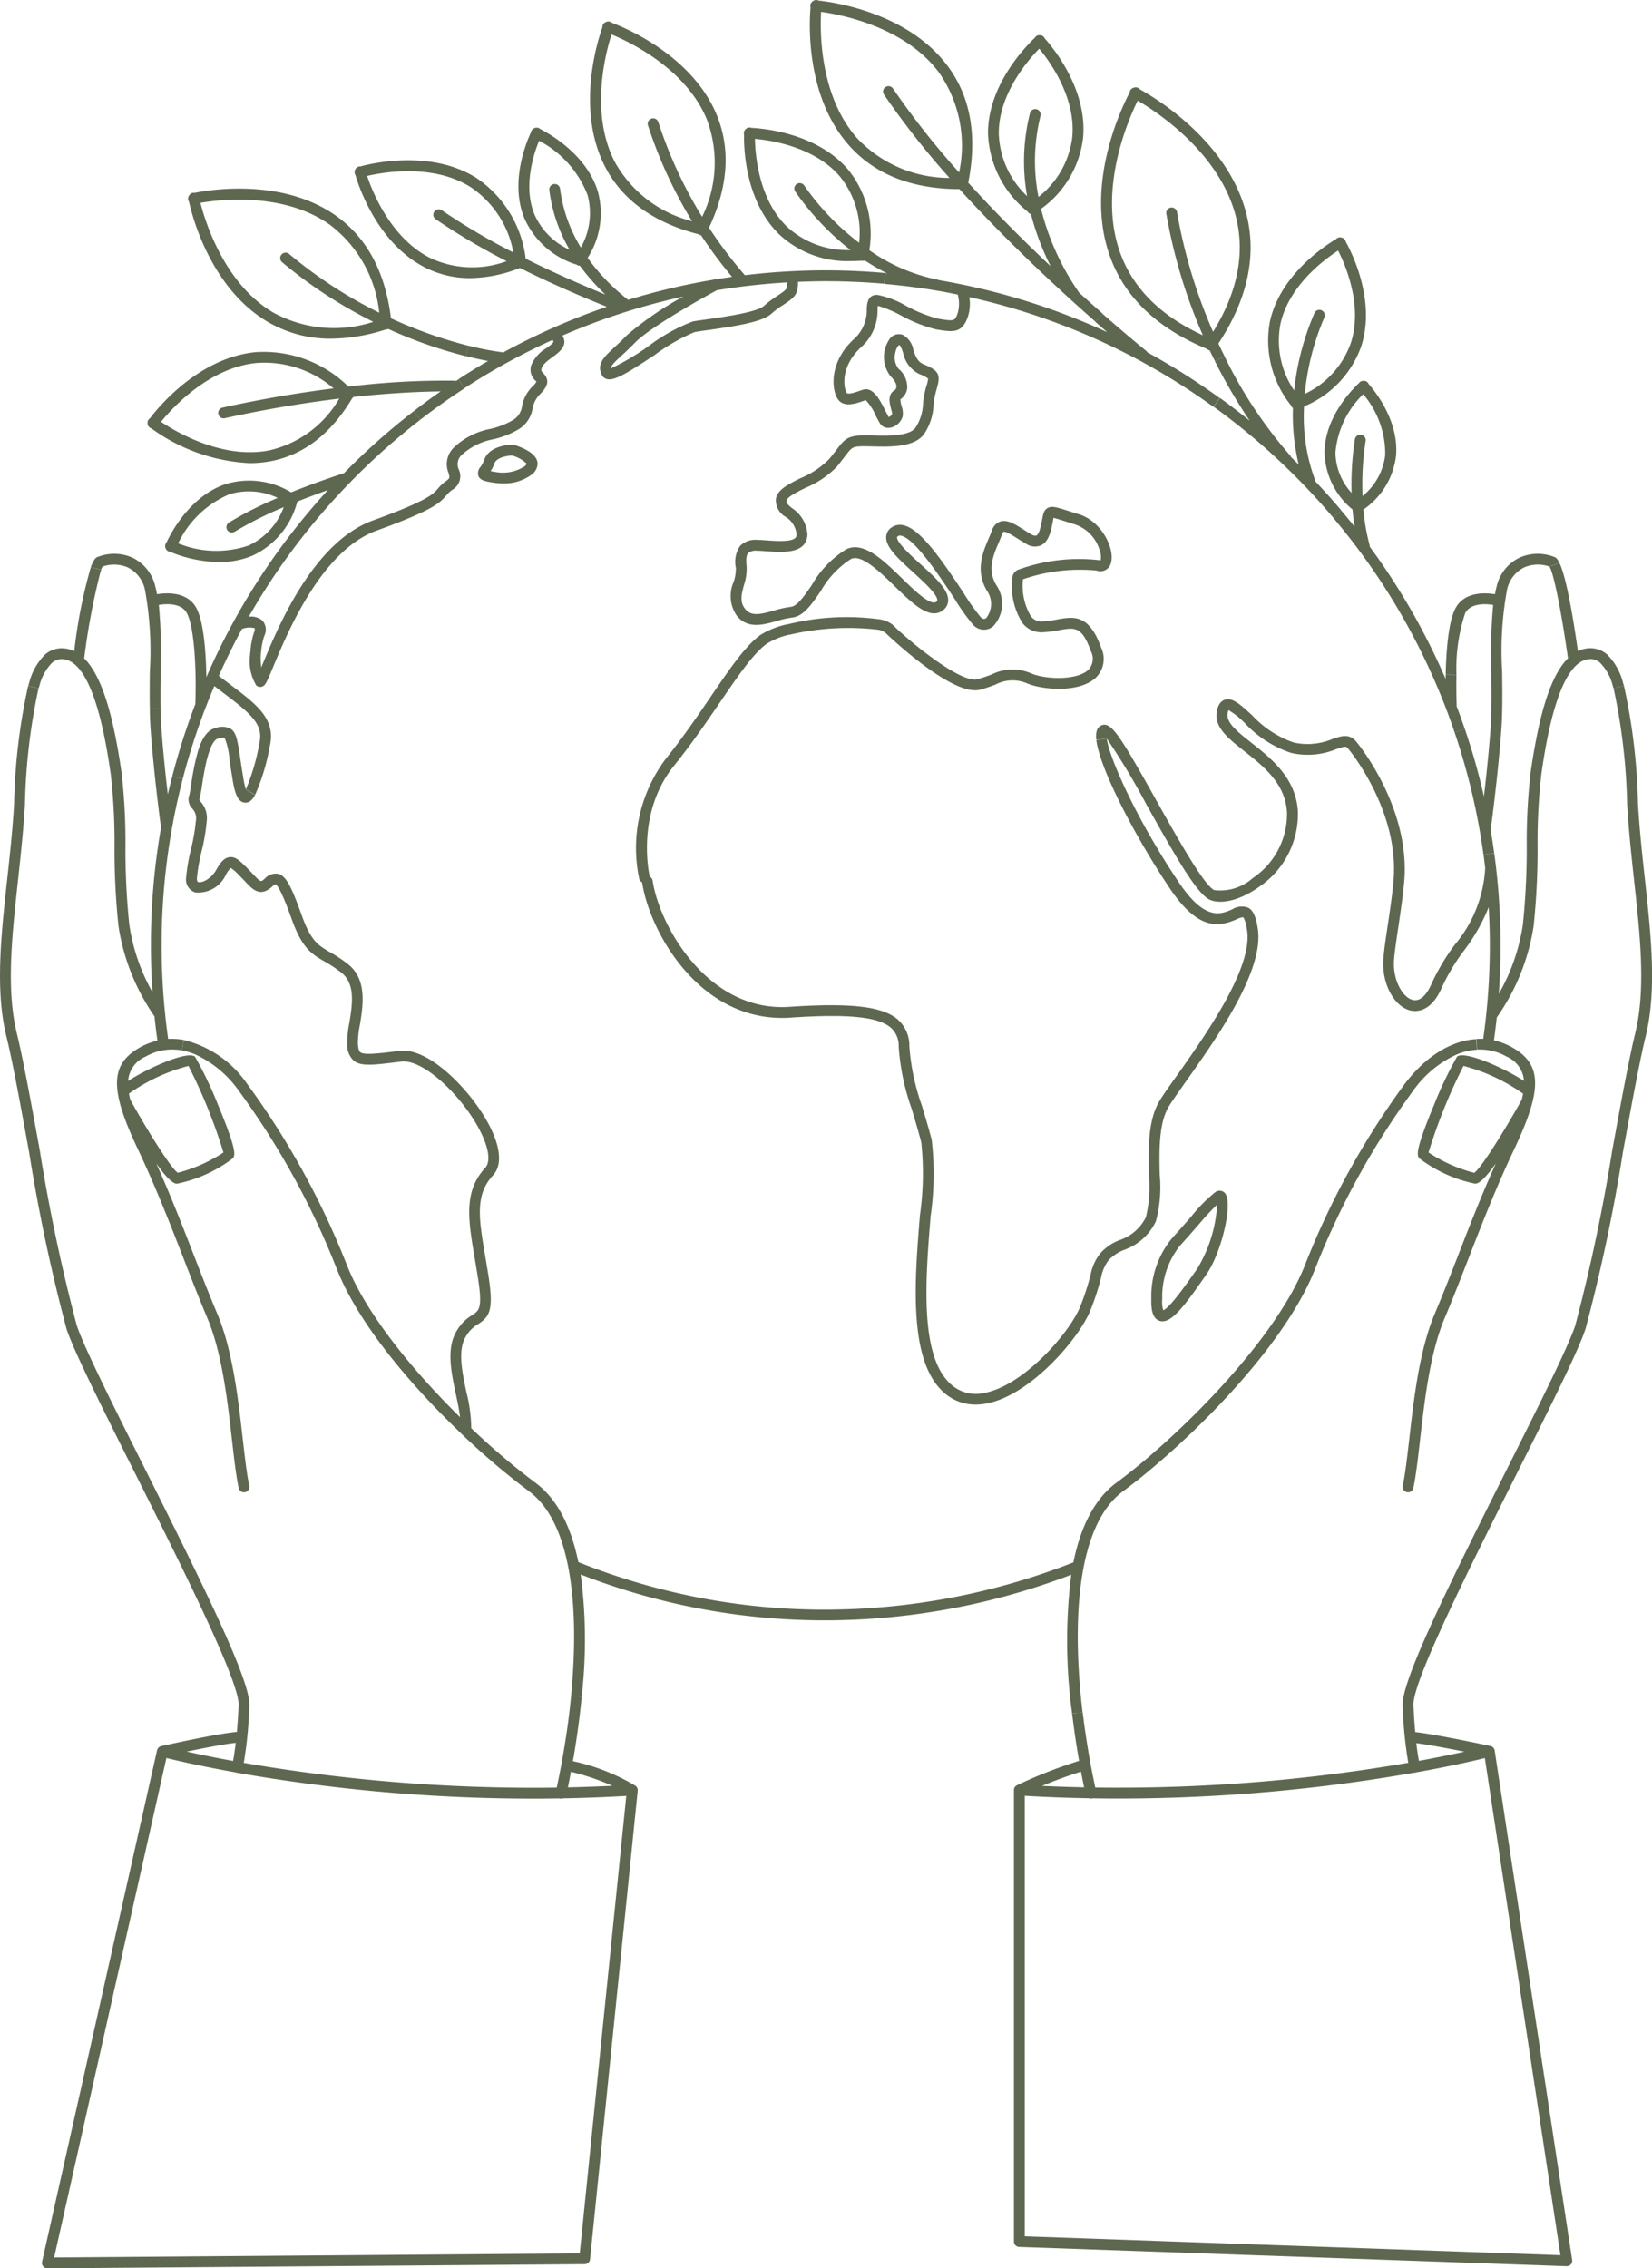 <svg id="why-choose-icon" xmlns="http://www.w3.org/2000/svg" width="131.317" height="180.295" viewBox="0 0 131.317 180.295">
  <g id="Group_7839" data-name="Group 7839">
    <g id="Group_7838" data-name="Group 7838">
      <path id="Path_5008" data-name="Path 5008" d="M514.658,4873.783a26.793,26.793,0,0,0-.388,6.486c.02,1.6.041,3.25-.072,4.744-.279,3.738-.821,7.686-.824,7.726a.811.811,0,0,1-.029.086c.109.625.207,1.257.29,1.893l-.85.117a52.316,52.316,0,0,0-2.294-9.715l.81-.279a51.932,51.932,0,0,1,1.521,5.369c.17-1.453.376-3.386.517-5.264.106-1.455.089-3.085.069-4.665a42.472,42.472,0,0,1,.146-5.292c-.393-.069-1.737-.235-2.222.646a14.031,14.031,0,0,0-.695,4.9l-.855-.014c.037-1.847.21-4.233.795-5.3.755-1.375,2.55-1.183,3.115-1.083.041-.2.083-.4.132-.583a3.376,3.376,0,0,1,1.855-2.34,3.586,3.586,0,0,1,2.777-.025c.072.033.193.1.362.447l-.793.3a2.753,2.753,0,0,0-1.992.063A2.553,2.553,0,0,0,514.658,4873.783Z" transform="translate(-394.864 -4826.904)" fill="#5e6850"/>
      <path id="Path_5009" data-name="Path 5009" d="M499.147,4856.939a.434.434,0,0,1,.494-.358.426.426,0,0,1,.359.491,22.256,22.256,0,0,0-.244,4.378,4.954,4.954,0,0,0,1.8-3.259,7.313,7.313,0,0,0-1.748-4.835A7.329,7.329,0,0,0,497.6,4858a4.852,4.852,0,0,0,1.283,3.2A23.21,23.21,0,0,1,499.147,4856.939Zm7.457,21.967a52.789,52.789,0,0,0-9.2-15.754l.661-.551c.362.424.712.856,1.06,1.289-.063-.4-.124-.856-.17-1.375a6.048,6.048,0,0,1-2.222-4.519c.009-2.86,2.286-5.105,2.748-5.534a.535.535,0,0,1,.046-.063.4.4,0,0,1,.224-.1.257.257,0,0,1,.06-.011.164.164,0,0,1,.035,0,.433.433,0,0,1,.327.143.363.363,0,0,1,.058.1c.463.519,2.447,2.942,2.182,5.748a6.032,6.032,0,0,1-2.587,4.241,15.484,15.484,0,0,0,.474,2.765.4.4,0,0,1,.017.175,53.827,53.827,0,0,1,6.041,10.526c0-.109,0-.222.006-.336l.855.014c-.017.8-.009,1.605.017,2.357a.463.463,0,0,1-.011.106c.063.164.123.327.181.491.166.445.324.9.477,1.347l-.81.279C506.922,4879.788,506.767,4879.346,506.6,4878.907Z" transform="translate(-391.446 -4822.021)" fill="#5e6850"/>
      <path id="Path_5010" data-name="Path 5010" d="M487.653,4851.417a41.855,41.855,0,0,1-2.777-4.757l.784-.348a35.349,35.349,0,0,0,5.191,7.847.45.45,0,0,1,.089.144c.2.2.4.394.606.591a16.829,16.829,0,0,1-.457-4.476.45.45,0,0,1-.123-.158c-.006-.015-.009-.029-.014-.043a8.236,8.236,0,0,1-1.689-6.7c.835-3.755,4.467-6.069,5.251-6.532a.382.382,0,0,1,.1-.083.42.42,0,0,1,.35-.041.413.413,0,0,1,.281.209.4.4,0,0,1,.044.121c.445.795,2.409,4.628,1.237,8.289a8.1,8.1,0,0,1-4.55,4.8,14.443,14.443,0,0,0,.863,5.823.381.381,0,0,1,.035.138c.273.288.542.581.81.875q.642.707,1.258,1.438l-.661.551q-.607-.719-1.24-1.418a53.007,53.007,0,0,0-8.252-7.382l.5-.7C486.093,4850.188,486.88,4850.792,487.653,4851.417Zm7.029-13.526c-1.051.678-3.9,2.759-4.58,5.811a7.071,7.071,0,0,0,1.083,5.309,21.217,21.217,0,0,1,1.613-6.145.426.426,0,0,1,.562-.229.434.434,0,0,1,.23.566,20.174,20.174,0,0,0-1.557,6.081,7.08,7.08,0,0,0,3.667-4.069C496.656,4842.233,495.247,4839.005,494.681,4837.892Z" transform="translate(-388.315 -4817.975)" fill="#5e6850"/>
      <path id="Path_5011" data-name="Path 5011" d="M481.082,4841.479c-3.983-1.651-6.586-4.152-7.738-7.437-1.993-5.68.976-11.781,1.591-12.947a.457.457,0,0,1,.046-.161.428.428,0,0,1,.287-.22.423.423,0,0,1,.359.025.428.428,0,0,1,.129.112c1.157.634,6.995,4.085,8.465,9.919.835,3.316.083,6.773-2.231,10.282.164.35.33.694.5,1.027l-.784.348c-.138-.273-.273-.552-.408-.835a.428.428,0,0,1-.149-.06C481.122,4841.516,481.1,4841.5,481.082,4841.479Zm-6.926-7.715c1.005,2.856,3.222,5.084,6.6,6.629a41.79,41.79,0,0,1-2.9-9.638.43.43,0,1,1,.847-.146,41.033,41.033,0,0,0,2.865,9.51c1.941-3.138,2.555-6.208,1.818-9.134-1.289-5.113-6.337-8.384-7.81-9.242C474.819,4823.273,472.413,4828.794,474.156,4833.764Z" transform="translate(-385.141 -4813.744)" fill="#5e6850"/>
      <path id="Path_5012" data-name="Path 5012" d="M479.021,4949.019c.523-.193,1.834-2.068,2.481-2.986l.221-.316a11.032,11.032,0,0,0,1.582-5.1,19.838,19.838,0,0,0-1.424,1.539c-.427.489-.91,1.046-1.5,1.695a6.493,6.493,0,0,0-1.438,4.26v.034A2.306,2.306,0,0,0,479.021,4949.019Zm3.184-2.493c-1.444,2.062-2.424,3.371-3.242,3.371a.82.82,0,0,1-.233-.037c-.609-.2-.672-1.02-.655-1.717a7.248,7.248,0,0,1,1.665-4.875c.586-.641,1.065-1.191,1.49-1.677a12.216,12.216,0,0,1,1.915-1.952.573.573,0,0,1,.761.04c.7.7-.213,4.731-1.482,6.532Z" transform="translate(-386.557 -4844.87)" fill="#5e6850"/>
      <path id="Path_5013" data-name="Path 5013" d="M501.333,4911.882a42.383,42.383,0,0,0-2.78,6.879,12.008,12.008,0,0,0,3.629,1.617c.52-.333,2.34-3.229,3.776-5.8.043-.172.08-.336.106-.491A14.588,14.588,0,0,0,501.333,4911.882Zm-28.672-27.106c.721-.164,1.441.976,4.215,5.932,1.628,2.906,3.856,6.887,4.651,7.2a3.891,3.891,0,0,0,3.058-.959,6.134,6.134,0,0,0,2.716-5.211c-.12-2.294-1.858-3.667-3.391-4.875-1.289-1.019-2.4-1.9-2.191-3.132.034-.192.135-.781.629-.951.606-.209,1.223.356,2.159,1.209a8.2,8.2,0,0,0,3.322,2.185,5.076,5.076,0,0,0,3.07-.272c.66-.232,1.343-.474,1.895.187.178.212,4.341,5.283,3.822,11.175-.1,1.108-.293,2.417-.465,3.571s-.331,2.226-.351,2.8c-.049,1.563.755,2.84,1.508,3.006s1.257-.761,1.5-1.326a16.782,16.782,0,0,1,1.838-3.075,10.281,10.281,0,0,0,2.409-6.1c-.041-.35-.086-.7-.132-1.049l.849-.114c.049.336.092.672.132,1.01a.528.528,0,0,1,.015.123,54.508,54.508,0,0,1,.359,6.193q0,1.925-.138,3.845a15.738,15.738,0,0,0,1.906-5.469,57.244,57.244,0,0,0,.311-6.208,48.21,48.21,0,0,1,.318-5.99c.514-3.465,1.306-7.356,2.96-9-.451-3.241-1.109-6.761-1.473-7.287l.793-.3c.322.669.815,2.4,1.47,7.017a2.319,2.319,0,0,1,.784-.22,2,2,0,0,1,1.542.494,4.842,4.842,0,0,1,1.269,2.277c.024.071.044.143.063.214l-.824.2c-.024-.073-.044-.141-.063-.207a3.98,3.98,0,0,0-1.005-1.829,1.14,1.14,0,0,0-.9-.29c-2.455.232-3.44,6.876-3.761,9.058a47.087,47.087,0,0,0-.31,5.877,57.315,57.315,0,0,1-.319,6.306,17.084,17.084,0,0,1-2.926,7.241c-.063.609-.141,1.218-.224,1.821a5.171,5.171,0,0,1,1.427.542c2.406,1.352,2.449,3.325.178,8.117-1.419,2.995-2.535,5.866-3.615,8.646-.646,1.656-1.252,3.218-1.906,4.766-1.168,2.765-1.605,6.591-1.955,9.67-.175,1.524-.325,2.839-.534,3.839a.431.431,0,0,1-.844-.175c.2-.963.35-2.26.523-3.762.356-3.132.8-7.028,2.018-9.909.649-1.536,1.255-3.091,1.9-4.743.9-2.328,1.84-4.723,2.954-7.207-.735,1.037-1.267,1.574-1.591,1.6-.023,0-.047,0-.072,0a10.937,10.937,0,0,1-4.416-2.013c-.172-.221-.387-.5,1.172-4.247a30.607,30.607,0,0,1,1.829-3.83.343.343,0,0,1,.075-.048c.74-.359,3.735.987,5.245,1.975a2.279,2.279,0,0,0-1.378-1.932,4.3,4.3,0,0,0-2.119-.565c-.074,0-.149,0-.224.005l-.052-.841a2.527,2.527,0,0,1,.264-.012c.089,0,.181,0,.27.005a53.472,53.472,0,0,0,.523-7.437c0-1.016-.032-2.026-.089-3.032a14.82,14.82,0,0,1-1.978,3.468,15.975,15.975,0,0,0-1.748,2.917c-.841,1.96-2.013,1.932-2.478,1.829-1.264-.282-2.243-2.021-2.179-3.876.02-.628.175-1.682.359-2.9.17-1.143.362-2.437.457-3.523.488-5.539-3.457-10.345-3.626-10.545-.144-.173-.267-.164-.945.075a5.963,5.963,0,0,1-3.538.3,8.872,8.872,0,0,1-3.724-2.391,6.331,6.331,0,0,0-1.281-1.021,1.093,1.093,0,0,0-.075.271c-.126.729.8,1.461,1.875,2.312,1.594,1.258,3.574,2.823,3.715,5.5a6.986,6.986,0,0,1-3.069,5.958c-1.41,1.014-2.929,1.433-3.879,1.06-1.008-.393-2.593-3.127-5.085-7.58a55.428,55.428,0,0,0-3.15-5.246l-.833.092a1.591,1.591,0,0,1,.043-.773A.666.666,0,0,1,472.661,4884.776Z" transform="translate(-384.998 -4827.157)" fill="#5e6850"/>
      <path id="Path_5014" data-name="Path 5014" d="M499.085,4969.863c-1.355-.271-2.946-.572-3.822-.678.077.635.152,1.105.207,1.407C496.957,4970.319,498.178,4970.063,499.085,4969.863Zm-30.474,1.584c-1.229.393-2.3.8-3.1,1.137q1.7.078,3.348.112C468.786,4972.35,468.7,4971.927,468.611,4971.448Zm26.515.081a136.067,136.067,0,0,1-23.546,2.059q-1.021,0-2.058-.017c-.012,0-.021.008-.032.011a.493.493,0,0,1-.092.009.439.439,0,0,1-.146-.026c-1.665-.029-3.374-.092-5.113-.192v35.011l42.582,1.5-6.009-39.512c-.821.2-2.7.643-5.43,1.13a.3.3,0,0,1-.049.018A.468.468,0,0,1,495.125,4971.528Zm-26.667-.936c-.189-1.071-.387-2.352-.554-3.755,0-.006.841-.1.841-.1.244,2.038.589,4.065,1,5.974a135.017,135.017,0,0,0,24.879-1.967,32.937,32.937,0,0,1-.445-4.574c-.075-1.932,3.394-9.009,8.3-18.794,2.484-4.95,4.83-9.627,5.418-11.39a142.39,142.39,0,0,0,2.943-13.942c.675-3.687,1.309-7.173,1.821-9.271.858-3.512.4-7.724-.089-12.186-.213-1.964-.433-4-.551-6.035a48.174,48.174,0,0,0-1.076-9.208l.824-.2a47.791,47.791,0,0,1,1.114,9.357c.115,2.016.334,4.037.548,5.992.495,4.537.96,8.824.069,12.481-.506,2.076-1.14,5.547-1.812,9.222a139.34,139.34,0,0,1-2.974,14.06c-.606,1.821-2.857,6.308-5.464,11.5-3.69,7.359-8.283,16.516-8.212,18.379.032.827.083,1.55.141,2.171,1.6.166,5.785,1.063,5.992,1.108a.485.485,0,0,1,.1.04c.012.006.023.015.035.021a.411.411,0,0,1,.083.071l.017.026a.36.36,0,0,1,.063.106.535.535,0,0,1,.023.086l6.158,40.5a.429.429,0,0,1-.424.494h-.018l-43.515-1.531a.431.431,0,0,1-.416-.431v-35.881a.158.158,0,0,1,.005-.04.077.077,0,0,1,0-.026.4.4,0,0,1,.035-.115.161.161,0,0,1,.009-.02.426.426,0,0,1,.075-.1.449.449,0,0,1,.111-.081A37.284,37.284,0,0,1,468.458,4970.592Z" transform="translate(-382.682 -4830.629)" fill="#5e6850"/>
      <path id="Path_5015" data-name="Path 5015" d="M464.734,4815.216a.375.375,0,0,1,.066.109c.612.677,3.394,4.011,3.055,7.87a8.126,8.126,0,0,1-3.345,5.68,20.214,20.214,0,0,0,3.029,6.663c.669.605,1.3,1.166,1.87,1.671l-.58.632q-.849-.745-1.838-1.64a.374.374,0,0,1-.089-.083c-2.128-1.932-4.654-4.333-7.155-6.962l.626-.586c1.663,1.746,3.337,3.391,4.9,4.864a20.522,20.522,0,0,1-1.565-4.143.425.425,0,0,1-.244-.164c-.009-.011-.014-.026-.023-.037a8.318,8.318,0,0,1-3.147-6.216c-.011-3.907,3.1-7.008,3.727-7.6a.4.4,0,0,1,.063-.089.414.414,0,0,1,.334-.112A.42.42,0,0,1,464.734,4815.216Zm2.263,7.91c.278-3.143-1.829-6.015-2.63-6.983-.881.9-3.227,3.579-3.216,6.734a7.126,7.126,0,0,0,2.251,4.986,15.667,15.667,0,0,1,.233-6.609.432.432,0,0,1,.836.216,14.778,14.778,0,0,0-.164,6.457A7.14,7.14,0,0,0,467,4823.126Z" transform="translate(-381.757 -4812.274)" fill="#5e6850"/>
      <path id="Path_5016" data-name="Path 5016" d="M449.927,4838.041q-2.248-.4-4.563-.6l.072-.854.131.012a17.68,17.68,0,0,1-1.748-1.019.382.382,0,0,1-.14.025.571.571,0,0,1-.063,0c-.014,0-.026-.009-.04-.012-.276.018-.548.029-.813.029a7.922,7.922,0,0,1-5.777-2.133c-2.745-2.693-2.8-7-2.777-7.908a.449.449,0,0,1-.017-.126.413.413,0,0,1,.14-.31.43.43,0,0,1,.336-.138.469.469,0,0,1,.126.029c.9.043,5.2.394,7.692,3.325a8.094,8.094,0,0,1,1.68,6.4,14.38,14.38,0,0,0,5.4,2.337.414.414,0,0,1,.127.04c.129.023.258.044.385.069.216.037.43.077.643.12l-.155.838C450.354,4838.118,450.142,4838.078,449.927,4838.041Zm-6.572-3.868a7.09,7.09,0,0,0-1.522-5.263c-2.03-2.383-5.516-2.892-6.758-3,.02,1.249.284,4.77,2.518,6.957a7.069,7.069,0,0,0,5.079,1.88,21.261,21.261,0,0,1-4.367-4.613.43.43,0,1,1,.7-.494A20.232,20.232,0,0,0,443.354,4834.173Z" transform="translate(-375.063 -4814.873)" fill="#5e6850"/>
      <path id="Path_5017" data-name="Path 5017" d="M444.469,4822.9c-3.543-3.925-3.219-9.862-3.115-11.037a.4.4,0,0,1-.018-.155.417.417,0,0,1,.17-.307.435.435,0,0,1,.345-.118.422.422,0,0,1,.149.046c1.171.124,7.063.944,10.236,5.173,1.84,2.453,2.394,5.579,1.653,9.3q.823.9,1.651,1.776l-.626.586c-.577-.606-1.154-1.223-1.723-1.852C449.439,4826.307,446.508,4825.159,444.469,4822.9Zm8.694,2.087a10.149,10.149,0,0,0-1.613-7.964c-2.722-3.629-7.807-4.585-9.357-4.8-.089,1.562-.124,6.736,2.917,10.1a10.087,10.087,0,0,0,7.29,3.1,65.086,65.086,0,0,1-5.22-6.645.431.431,0,0,1,.715-.479A64.6,64.6,0,0,0,453.163,4824.986Z" transform="translate(-376.924 -4811.28)" fill="#5e6850"/>
      <path id="Path_5018" data-name="Path 5018" d="M441.148,4855.055c.646-.847.887-1.163,2.058-1.2.249-.008.557,0,.881.006.371.011.807.023,1.241.008.919-.029,1.823-.164,2.153-.643a3.651,3.651,0,0,0,.589-1.875,7.6,7.6,0,0,1,.2-1.177c.029-.1.058-.2.08-.285a2.169,2.169,0,0,0,.123-.554,2.922,2.922,0,0,0-.692-.356,2.381,2.381,0,0,1-1.289-1.674c-.1-.293-.19-.568-.322-.646a1.128,1.128,0,0,0-.3.621,1.47,1.47,0,0,0,.244,1.269,1.911,1.911,0,0,1,.7,1.553,1.23,1.23,0,0,1-.545.887,2.279,2.279,0,0,0,.1.551,1.62,1.62,0,0,1,.08.828,1.326,1.326,0,0,1-.729.8,1.018,1.018,0,0,1-.413.089.789.789,0,0,1-.365-.083c-.23-.115-.365-.365-.643-.916a4.052,4.052,0,0,0-.782-1.206l-.152.052c-.706.244-1.671.58-2.127-.227-.416-.735-.638-2.843,1.332-4.674a3.022,3.022,0,0,0,1.025-2.369c.02-.439.06-1.174.852-1.148a7.27,7.27,0,0,1,2.277.87,11.378,11.378,0,0,0,2.495,1.011c1.356.235,1.37.2,1.591-.382a2.686,2.686,0,0,0,.02-1.525c-.213-.043-.425-.086-.641-.126l.155-.838a52.977,52.977,0,0,1,12.372,3.957c-.3-.259-.62-.538-.959-.836l.58-.632c2.05,1.8,3.4,2.894,3.448,2.929a.387.387,0,0,1,.111.135,53.175,53.175,0,0,1,5.754,3.635l-.5.7a52.531,52.531,0,0,0-19.4-8.723,3.3,3.3,0,0,1-.138,1.631c-.463,1.232-1.114,1.174-2.541.928a11.815,11.815,0,0,1-2.728-1.085,9.057,9.057,0,0,0-1.866-.781c-.012.089-.018.222-.023.325a3.868,3.868,0,0,1-1.3,2.959c-1.734,1.611-1.355,3.292-1.168,3.618.1.181.652-.009,1.094-.161l.181-.062c.83-.285,1.373.784,1.806,1.643.092.178.21.416.284.525a.551.551,0,0,0,.27-.267c0-.041-.052-.238-.086-.367-.117-.454-.3-1.138.238-1.477a.362.362,0,0,0,.181-.275c.018-.133-.023-.419-.453-.85a2.481,2.481,0,0,1-.153-2.869.906.906,0,0,1,1.128-.43,1.686,1.686,0,0,1,.824,1.177c.161.485.31.942.8,1.148,1.232.517,1.39.807,1.065,1.943-.026.086-.052.175-.078.276a6.655,6.655,0,0,0-.181,1.048,4.452,4.452,0,0,1-.735,2.262c-.755,1.094-2.7,1.045-4.126,1.009-.31-.006-.6-.015-.83-.009-.764.026-.8.071-1.4.861-.155.2-.336.442-.565.727a7.424,7.424,0,0,1-2.523,1.714c-.652.324-1.464.726-1.5,1.011-.023.209.069.313.453.62a2.692,2.692,0,0,1,1.174,1.829,1.274,1.274,0,0,1-.292,1.092c-.606.651-1.912.559-2.96.487-.278-.02-.539-.041-.741-.041a.946.946,0,0,0-.692.187c-.144.161-.181.506-.121,1.086a4.05,4.05,0,0,1-.207,1.441c-.2.732-.368,1.366.109,1.936s1.171.419,2.26.111a8.121,8.121,0,0,1,1.358-.3c.508-.055,1.071-.873,1.665-1.739a7.938,7.938,0,0,1,2.728-2.834c1.375-.675,2.946.853,4.464,2.332,1,.976,2.259,2.194,2.71,1.832.069-.058.069-.092.072-.115.014-.462-1.106-1.481-1.924-2.226-1.183-1.076-2.2-2-2.142-2.836a.952.952,0,0,1,.454-.741,1.163,1.163,0,0,1,.887-.167c1.338.267,2.974,2.6,4.817,5.4a17.769,17.769,0,0,0,1.35,1.909c.216.207.348.149.448.072a1.829,1.829,0,0,0,.046-2.18c-.942-1.6-.307-3.078.155-4.16.089-.209.175-.411.238-.586a1.112,1.112,0,0,1,.655-.735c.559-.192,1.16.187,1.855.623.2.129.41.261.629.386a.538.538,0,0,0,.4.1c.247-.115.382-.844.456-1.235l.023-.125c.069-.356.124-.652.405-.821.339-.2.695-.087,1.748.249.221.072.474.153.764.241,1.837.571,2.865,2.783,2.535,3.871a.862.862,0,0,1-1.148.6,13.885,13.885,0,0,0-5.843.695,4.73,4.73,0,0,0,.626,2.932,1.025,1.025,0,0,0,.893.419,8.853,8.853,0,0,0,1.2-.156c1.3-.232,2.526-.453,3.489,2.223a2.086,2.086,0,0,1-.408,2.392c-1.3,1.243-4.229.974-5.435.48a2.921,2.921,0,0,0-2.57.088c-.341.126-.726.268-1.188.394-2.239.612-7.5-4.479-7.554-4.531a1.273,1.273,0,0,0-.592-.236,20.479,20.479,0,0,0-7.008.4l-.2-.817c.207-.052.422-.1.644-.147a19.323,19.323,0,0,1,6.721-.255,2.164,2.164,0,0,1,1.043.444c1.329,1.333,5.412,4.666,6.719,4.313.427-.118.778-.247,1.117-.37a3.7,3.7,0,0,1,3.193-.078c1.157.471,3.615.554,4.516-.307a1.282,1.282,0,0,0,.19-1.476c-.712-1.993-1.281-1.892-2.524-1.668a9.116,9.116,0,0,1-1.32.167,1.9,1.9,0,0,1-1.593-.735,5.473,5.473,0,0,1-.778-3.756.774.774,0,0,1,.413-.473,14.172,14.172,0,0,1,6.494-.764.18.18,0,0,0,.083.011,1.413,1.413,0,0,0-.063-.766,3.1,3.1,0,0,0-1.907-2.067c-.292-.092-.548-.173-.769-.245-.428-.135-.813-.258-1.005-.3-.011.058-.026.129-.037.193l-.026.138c-.124.658-.29,1.556-.939,1.857a1.258,1.258,0,0,1-1.189-.134c-.23-.129-.454-.271-.666-.405-.373-.239-.939-.594-1.112-.537-.02.006-.072.06-.123.209-.075.2-.164.411-.258.635-.434,1.013-.928,2.162-.2,3.385a2.611,2.611,0,0,1-.256,3.29,1.145,1.145,0,0,1-1.579-.123,16.141,16.141,0,0,1-1.47-2.059c-1.189-1.8-3.173-4.809-4.267-5.03a.278.278,0,0,0-.238.038c-.075.048-.075.074-.077.088-.029.413,1.109,1.451,1.864,2.136,1.2,1.088,2.231,2.03,2.2,2.892a.987.987,0,0,1-.393.758c-1.045.838-2.406-.485-3.847-1.886-1.183-1.152-2.658-2.582-3.483-2.177a7.306,7.306,0,0,0-2.4,2.547c-.7,1.014-1.3,1.9-2.116,2.081a.993.993,0,0,1-.167.029,7.923,7.923,0,0,0-1.217.276c-1.074.3-2.292.649-3.156-.388a2.747,2.747,0,0,1-.278-2.708,3.326,3.326,0,0,0,.181-1.132,2.234,2.234,0,0,1,.342-1.751,1.692,1.692,0,0,1,1.329-.471c.23,0,.509.021.8.041.772.055,1.94.138,2.268-.212.029-.035.109-.12.072-.379a1.845,1.845,0,0,0-.858-1.28,1.51,1.51,0,0,1-.773-1.393c.086-.75.959-1.183,1.967-1.686a6.833,6.833,0,0,0,2.24-1.484C440.823,4855.483,441,4855.25,441.148,4855.055Z" transform="translate(-374.699 -4819.246)" fill="#5e6850"/>
      <path id="Path_5019" data-name="Path 5019" d="M425.593,4889.759c-3.081,3.816-1.944,8.734-1.932,8.783a.073.073,0,0,0,0,.026.427.427,0,0,1,.235.322c.537,3.6,4.4,10.469,10.873,10.029,4.958-.333,7.468-.029,8.665,1.053a2.773,2.773,0,0,1,.869,2.079,17.924,17.924,0,0,0,1,4.732c.238.787.509,1.68.776,2.7a23.535,23.535,0,0,1-.083,6.058c-.39,4.792-.876,10.755,1.375,13.147a2.968,2.968,0,0,0,2.932.913c3.126-.606,6.8-4.84,7.6-6.9a19.752,19.752,0,0,0,.807-2.486,4,4,0,0,1,.718-1.64,3.912,3.912,0,0,1,1.6-1.12,3.6,3.6,0,0,0,2.078-1.818,10.382,10.382,0,0,0,.235-3.371c-.043-2.047-.089-4.37.884-5.929.311-.5.8-1.188,1.367-1.986,2.254-3.187,6.027-8.519,5.556-11.525-.147-.928-.316-1.025-.325-1.028a1.621,1.621,0,0,0-.531.175c-1.363.585-3.008.925-5.283-2.466-2.8-4.173-5.572-9.533-5.842-11.792,0-.006.833-.1.833-.1.19,1.459,2.286,6.289,5.725,11.411,2.067,3.081,3.316,2.544,4.227,2.153a1.435,1.435,0,0,1,1.292-.138c.385.215.606.691.755,1.647.526,3.351-3.224,8.651-5.705,12.157-.557.789-1.039,1.47-1.337,1.946-.838,1.341-.793,3.526-.753,5.456a10.519,10.519,0,0,1-.3,3.709,4.411,4.411,0,0,1-2.5,2.271,3.306,3.306,0,0,0-1.272.844,3.263,3.263,0,0,0-.586,1.354,19.811,19.811,0,0,1-.838,2.584c-.841,2.168-4.706,6.751-8.24,7.434a4.793,4.793,0,0,1-.9.091,3.758,3.758,0,0,1-2.822-1.257c-2.509-2.672-2.007-8.846-1.6-13.808a23.44,23.44,0,0,0,.106-5.774c-.261-1-.528-1.883-.763-2.664a18.586,18.586,0,0,1-1.034-4.956,1.918,1.918,0,0,0-.588-1.465c-.99-.9-3.391-1.145-8.028-.832-7.112.474-11.184-6.768-11.781-10.759a.422.422,0,0,1-.227-.274,11.81,11.81,0,0,1,2.1-9.527c1.349-1.674,2.538-3.417,3.585-4.956,1.54-2.257,2.754-4.04,3.946-4.9a6.591,6.591,0,0,1,2.156-.853l.2.818a5.688,5.688,0,0,0-1.853.735c-1.068.767-2.3,2.581-3.735,4.683C428.166,4886.3,426.966,4888.06,425.593,4889.759Z" transform="translate(-372.019 -4828.891)" fill="#5e6850"/>
      <path id="Path_5020" data-name="Path 5020" d="M407.534,4862.249a4.937,4.937,0,0,1-.686-.051c-.68-.1-1.1-.182-1.258-.526a.756.756,0,0,1,.173-.749,2.194,2.194,0,0,0,.278-.531c.411-1.209,2.191-1.223,2.266-1.223a.353.353,0,0,1,.123.02c.436.129,1.861.624,1.861,1.5a1.1,1.1,0,0,1-.448.841A3.659,3.659,0,0,1,407.534,4862.249Zm-.678-1.582a2.592,2.592,0,0,1-.3.608c.1.02.235.043.414.069a3.175,3.175,0,0,0,2.271-.442.491.491,0,0,0,.184-.218,2.53,2.53,0,0,0-1.183-.652C407.882,4860.046,407.024,4860.182,406.857,4860.667Z" transform="translate(-367.559 -4823.824)" fill="#5e6850"/>
      <path id="Path_5021" data-name="Path 5021" d="M375.316,4832.722c.385,1.513,1.9,6.435,5.791,8.723a10.061,10.061,0,0,0,7.953.738,36.711,36.711,0,0,1-7.25-4.737.431.431,0,0,1,.554-.661,35.739,35.739,0,0,0,7.167,4.672,10.052,10.052,0,0,0-3.9-6.971C381.965,4831.852,376.855,4832.461,375.316,4832.722Zm14.743,10.063a14.362,14.362,0,0,1-4.35.735,9.776,9.776,0,0,1-5.042-1.335c-4.536-2.67-6.006-8.4-6.262-9.555a.409.409,0,0,1-.063-.144.43.43,0,0,1,.075-.35.422.422,0,0,1,.29-.208.446.446,0,0,1,.155,0c1.154-.235,6.995-1.213,11.272,1.853,2.432,1.746,3.884,4.476,4.326,8.12a35.879,35.879,0,0,0,6.17,2.185l-.207.83a36.367,36.367,0,0,1-6.17-2.165.47.47,0,0,1-.132.037h-.043C390.073,4842.789,390.067,4842.786,390.059,4842.786Z" transform="translate(-359.383 -4816.601)" fill="#5e6850"/>
      <path id="Path_5022" data-name="Path 5022" d="M370.165,4854.444c.626-.83,3.839-4.787,8.355-5.251a9.594,9.594,0,0,1,7.417,2.736,62.86,62.86,0,0,1,8.441-.471.7.7,0,0,1,.112.021c.066-.043.132-.086.2-.126l.462.721q-1.8,1.171-3.5,2.486l-.528-.675q1.046-.814,2.139-1.573c-1.292.011-3.7.089-6.943.442a.334.334,0,0,1-.043.069c-.009.012-.023.014-.035.026-1.674,2.808-3.836,4.49-6.434,5a9.1,9.1,0,0,1-1.726.163,14.473,14.473,0,0,1-7.8-2.756.462.462,0,0,1-.129-.063.43.43,0,0,1-.178-.3.438.438,0,0,1,.08-.348A.425.425,0,0,1,370.165,4854.444Zm15.042-1.562c-2.6.316-5.673.806-9.1,1.559a.319.319,0,0,1-.092.012.432.432,0,0,1-.092-.853c3.3-.727,6.282-1.209,8.835-1.53a8.438,8.438,0,0,0-6.147-2.018c-3.784.384-6.684,3.586-7.571,4.674,1.165.786,4.872,3,8.6,2.273A8.641,8.641,0,0,0,385.207,4852.883Z" transform="translate(-358.241 -4821.199)" fill="#5e6850"/>
      <path id="Path_5023" data-name="Path 5023" d="M395.345,4832.4a7.859,7.859,0,0,0,6.058.247,51.719,51.719,0,0,1-5.64-3.336.431.431,0,0,1,.492-.709,51.228,51.228,0,0,0,5.682,3.353,7.939,7.939,0,0,0-3.433-5.219c-2.986-1.85-6.888-1.167-8.189-.862C390.737,4827.142,392.207,4830.834,395.345,4832.4Zm28.358,1.935a52.947,52.947,0,0,0-5.593.624c-.793.428-5.292,2.906-6.512,4.177-.393.408-.755.741-1.045,1.008-.658.6-.858.827-.847,1.022a19.223,19.223,0,0,0,2.96-1.752,14.041,14.041,0,0,1,3.552-1.979c.293-.052.675-.1,1.1-.164,1.4-.2,4-.565,4.554-1.079a7.908,7.908,0,0,1,1.051-.79c.33-.219.706-.465.74-.629A1.7,1.7,0,0,0,423.7,4834.337Zm-19.716-11.26c-.407.985-1.281,3.543-.4,5.788a5.5,5.5,0,0,0,2.822,2.877,12.452,12.452,0,0,1-1.613-4.767.431.431,0,0,1,.855-.1,11.687,11.687,0,0,0,1.654,4.689,5.56,5.56,0,0,0,.537-4.161A8.208,8.208,0,0,0,403.987,4823.077Zm-1.525,10.112a11.082,11.082,0,0,1-3.962.807,7.813,7.813,0,0,1-3.546-.827c-3.784-1.9-5.285-6.4-5.561-7.345a.467.467,0,0,1,.258-.695.463.463,0,0,1,.135-.012c.954-.258,5.573-1.34,9.17.888a9.036,9.036,0,0,1,3.963,6.449c2.208,1.1,4.41,2.061,6.336,2.851a17.317,17.317,0,0,1-2.03-2.292.434.434,0,0,1-.233-.068.105.105,0,0,1-.02-.017,6.7,6.7,0,0,1-4.186-3.753c-1.137-2.891.227-6.078.557-6.773a.389.389,0,0,1,.031-.111.468.468,0,0,1,.612-.21.476.476,0,0,1,.092.065c.683.348,3.718,2.03,4.591,5.016a6.552,6.552,0,0,1-.824,5.223,15.959,15.959,0,0,0,3.173,3.3l.04.041a52.75,52.75,0,0,1,6.771-1.6.406.406,0,0,1,.258-.043c.41-.069.821-.129,1.234-.187a36.284,36.284,0,0,1-2.466-3.307.368.368,0,0,1-.118-.038.34.34,0,0,1-.055-.034c-3.56-.913-6.064-2.71-7.436-5.346-2.363-4.545-.615-10.032-.229-11.117a.466.466,0,0,1,.023-.152.427.427,0,0,1,.247-.255.42.42,0,0,1,.357-.023.383.383,0,0,1,.129.081c1.079.4,6.4,2.613,8.344,7.35,1.1,2.7.892,5.7-.626,8.935a35.3,35.3,0,0,0,2.85,3.775,53.889,53.889,0,0,1,6.42-.388c1.6,0,3.181.075,4.743.212l-.072.854c-1.539-.132-3.095-.2-4.671-.2-.738,0-1.467.021-2.2.049a2.51,2.51,0,0,1-.058.657c-.1.512-.568.818-1.106,1.172a7.066,7.066,0,0,0-.942.7c-.695.646-2.684.97-5.019,1.3-.419.058-.792.112-1.079.161a15.128,15.128,0,0,0-3.219,1.849c-1.987,1.31-2.963,1.912-3.569,1.912a.724.724,0,0,1-.2-.026.6.6,0,0,1-.393-.315c-.442-.882.19-1.461.988-2.2.3-.273.632-.583,1.005-.971a25.937,25.937,0,0,1,4.476-3.07,52.347,52.347,0,0,0-9.6,3.1c.023.048.046.1.069.155.307.7-.339,1.171-.855,1.554-.365.264-.776.565-.873.892-.055.189-.02.228.129.385.488.522.419,1-.238,1.659a2.121,2.121,0,0,0-.614,1.174,2.353,2.353,0,0,1-1.077,1.614,6.937,6.937,0,0,1-2.03.81,5.1,5.1,0,0,0-2.489,1.217,1,1,0,0,0-.264,1.194,1.238,1.238,0,0,1-.506,1.6,2.5,2.5,0,0,0-.508.474c-.48.554-.976,1.128-5.527,2.779-4.381,1.59-7.074,8.083-8.226,10.856-.523,1.257-.618,1.484-.922,1.556a.359.359,0,0,1-.1.012.483.483,0,0,1-.3-.109,3.67,3.67,0,0,1-.508-2.4c0-.072.006-.146.011-.218l.85.04c0,.066-.006.132-.009.2a6.46,6.46,0,0,0,.038.939c.049-.112.1-.229.146-.348,1.194-2.877,3.988-9.615,8.728-11.335,4.338-1.573,4.78-2.085,5.171-2.532a3.227,3.227,0,0,1,.663-.615c.3-.216.287-.281.175-.651a1.829,1.829,0,0,1,.451-2.022,5.843,5.843,0,0,1,2.892-1.464,6.244,6.244,0,0,0,1.782-.694,1.509,1.509,0,0,0,.724-1.108,2.971,2.971,0,0,1,.841-1.576,1.371,1.371,0,0,0,.3-.371,1.091,1.091,0,0,0-.08-.089,1.153,1.153,0,0,1-.327-1.22,2.829,2.829,0,0,1,1.188-1.347c.207-.148.554-.4.58-.513-.029-.063-.052-.109-.072-.152a53.171,53.171,0,0,0-6.506,3.514c-.173.109-.345.221-.517.333l-.462-.721c.175-.114.351-.229.526-.339.6-.384,1.209-.752,1.826-1.11-.448-.083-1.042-.207-1.757-.389l.207-.829a21.832,21.832,0,0,0,2.579.508.432.432,0,0,1,.149.046,53.315,53.315,0,0,1,8.26-3.647C407.306,4835.445,404.886,4834.4,402.463,4833.189Zm11-11.594a34.814,34.814,0,0,0,3.48,7.531,9.762,9.762,0,0,0,.382-7.732c-1.66-4.051-6.167-6.185-7.583-6.767-.465,1.458-1.745,6.276.275,10.158a9.74,9.74,0,0,0,6.13,4.691,35.808,35.808,0,0,1-3.506-7.617.431.431,0,0,1,.821-.264Z" transform="translate(-361.132 -4811.888)" fill="#5e6850"/>
      <path id="Path_5024" data-name="Path 5024" d="M444.433,4967.982a42.292,42.292,0,0,1-.069-11.034,54.982,54.982,0,0,1-19.524,3.626,53.38,53.38,0,0,1-19.469-3.646,39.832,39.832,0,0,1,.077,9.708l-.841-.084c.666-6.931.058-13.729-3.351-16.242a57.651,57.651,0,0,1-5.295-4.5.235.235,0,0,1-.026-.026c-3.959-3.772-8.191-8.7-9.939-13.109a62.764,62.764,0,0,0-7.853-14.264,8.653,8.653,0,0,0-3.442-2.834,5.16,5.16,0,0,0-1.028-.3l.141-.83a8.5,8.5,0,0,1,5.01,3.442,63.785,63.785,0,0,1,7.973,14.471c1.533,3.87,5.254,8.39,8.984,12.067-.066-.551-.192-1.165-.327-1.8-.379-1.786-.767-3.629.023-5a3.563,3.563,0,0,1,1.3-1.338c.514-.336.8-.523.434-2.879-.086-.569-.178-1.1-.264-1.608-.52-3.087-.9-5.318.841-7.207.439-.477.278-1.585-.431-2.963-1.369-2.661-4.462-5.7-6.262-5.47-2.263.281-3.2.4-3.787-.091a1.746,1.746,0,0,1-.5-1.324,8.268,8.268,0,0,1,.166-1.63c.241-1.464.514-3.124-.626-4.025a10.307,10.307,0,0,0-1.332-.884c-1.033-.6-1.78-1.038-2.607-3.343-.238-.665-.965-2.687-1.306-2.793a.8.8,0,0,0-.25.175c-.962.864-1.533.262-2.136-.379-.117-.126-.247-.264-.4-.414l-.1-.1a3.559,3.559,0,0,0-.658-.583,1.9,1.9,0,0,0-.419.594,2.423,2.423,0,0,1-2.406,1.353,1.076,1.076,0,0,1-.726-1.2,15.07,15.07,0,0,1,.384-2.246,14.873,14.873,0,0,0,.39-2.253,1.118,1.118,0,0,0-.275-.956,1.03,1.03,0,0,1-.249-1.082c.043-.15.1-.5.16-.9a19.178,19.178,0,0,1,.54-2.622c.3-.964.72-1.659,1.395-1.817a1.467,1.467,0,0,1,1.195.066c.45.3.542.9.761,2.351.066.457.149,1,.258,1.643a5.645,5.645,0,0,0,.189.827l.735.433c-.261.477-.5.618-.769.618h-.018c-.614-.015-.836-.841-.988-1.734-.109-.649-.192-1.2-.261-1.657a5.725,5.725,0,0,0-.39-1.769c-.011-.009-.089-.041-.514.061-.732.172-1.12,2.667-1.283,3.732a8.713,8.713,0,0,1-.187,1.014c-.04.132-.04.132.086.284a1.926,1.926,0,0,1,.474,1.557,15.394,15.394,0,0,1-.408,2.391,14.893,14.893,0,0,0-.368,2.108c-.017.287.078.316.109.324.307.089,1.031-.27,1.413-.948.333-.594.626-.973,1.06-1.03.482-.066.838.293,1.378.833l.1.1c.155.155.293.3.413.431.6.634.6.634.933.33a1.161,1.161,0,0,1,1.04-.371c.611.155,1.019.874,1.9,3.339.723,2.007,1.289,2.34,2.23,2.888a11.061,11.061,0,0,1,1.433.954c1.539,1.217,1.194,3.311.942,4.84a7.613,7.613,0,0,0-.158,1.447c.02.391.08.614.189.707.3.249,1.427.109,3.13-.1,2.377-.3,5.757,3.255,7.135,5.932.907,1.766,1.013,3.164.3,3.942-1.452,1.576-1.142,3.42-.626,6.478.086.508.179,1.047.267,1.619.405,2.632.063,3.158-.816,3.732a2.732,2.732,0,0,0-1.024,1.048c-.624,1.082-.267,2.762.075,4.387a11.985,11.985,0,0,1,.382,2.849,55.3,55.3,0,0,0,5.09,4.329c1.827,1.344,2.874,3.641,3.425,6.317a52.521,52.521,0,0,0,19.648,3.779,54.119,54.119,0,0,0,19.7-3.756c.548-2.687,1.6-4.99,3.428-6.34,4.766-3.511,12.562-11.192,14.971-17.267a63.754,63.754,0,0,1,7.973-14.471c1.691-2.194,3.7-3.4,5.656-3.514l.052.842a4.886,4.886,0,0,0-1.582.367,8.606,8.606,0,0,0-3.445,2.832,62.764,62.764,0,0,0-7.853,14.264c-2.61,6.583-10.747,14.315-15.26,17.64-3.627,2.673-4.083,10.2-3.208,17.578Z" transform="translate(-359.211 -4831.78)" fill="#5e6850"/>
      <path id="Path_5025" data-name="Path 5025" d="M378.714,4862.456a5.322,5.322,0,0,0-3.867-.279,7.945,7.945,0,0,0-4.048,3.891,7.985,7.985,0,0,0,5.616.166,5.411,5.411,0,0,0,2.776-3.043,29.336,29.336,0,0,0-3.9,1.952.447.447,0,0,1-.23.066.43.43,0,0,1-.227-.794A29.412,29.412,0,0,1,378.714,4862.456Zm-1.958,4.568a6.721,6.721,0,0,1-2.7.531,10.535,10.535,0,0,1-3.908-.818.345.345,0,0,1-.109-.026.44.44,0,0,1-.241-.258.432.432,0,0,1,.008-.348.4.4,0,0,1,.06-.091c.313-.681,1.838-3.693,4.706-4.655a6.435,6.435,0,0,1,5.206.655c1.993-.8,3.729-1.373,4.2-1.522a53.608,53.608,0,0,1,5.544-4.927l.528.676a53.162,53.162,0,0,0-5.481,4.877.405.405,0,0,1-.089.092,53.175,53.175,0,0,0-8.068,10.693,1.373,1.373,0,0,1,1.082.3,1.093,1.093,0,0,1,.153,1.215,5.373,5.373,0,0,0-.264,1.392l-.85-.04a6.208,6.208,0,0,1,.3-1.634.574.574,0,0,0,.049-.327,1.7,1.7,0,0,0-1.013.065q-.991,1.823-1.841,3.728l1.453,1.1c1.8,1.372,3.046,2.495,2.607,4.458a16.838,16.838,0,0,1-1.166,3.89l-.735-.433a16.824,16.824,0,0,0,1.063-3.644c.275-1.238-.218-2.01-2.292-3.586l-1.283-.976a52.074,52.074,0,0,0-1.827,4.973q-.37,1.192-.686,2.406l-.83-.212a52.9,52.9,0,0,1,1.832-5.73c.1-2.719-.075-6.137-.678-7.239-.485-.882-1.832-.715-2.222-.646a42.3,42.3,0,0,1,.147,5.289c-.012.982-.026,1.984-.009,2.952l-.855.012c-.023-.976-.009-1.987,0-2.972a26.825,26.825,0,0,0-.388-6.486,2.552,2.552,0,0,0-1.375-1.78,2.754,2.754,0,0,0-1.993-.063,1.1,1.1,0,0,0-.114.238l-.827-.175c.247-.68.416-.766.511-.812a3.576,3.576,0,0,1,2.774.025,3.37,3.37,0,0,1,1.855,2.34c.052.187.094.381.132.583.568-.1,2.363-.293,3.118,1.083.609,1.111.77,3.638.8,5.51q.973-2.243,2.142-4.375l.017-.035a53.921,53.921,0,0,1,7.5-10.461c-.68.241-1.513.548-2.406.9-.008.017-.014.034-.023.051l-.017.023A6.532,6.532,0,0,1,376.756,4867.024Z" transform="translate(-356.637 -4822.88)" fill="#5e6850"/>
      <path id="Path_5026" data-name="Path 5026" d="M372.632,4918.891a42.692,42.692,0,0,0-2.779-6.88,14.584,14.584,0,0,0-4.732,2.2c.029.155.063.319.106.491,1.436,2.573,3.256,5.473,3.776,5.8A12.075,12.075,0,0,0,372.632,4918.891Zm-4.961-25.821c-.066-.479-.557-4.168-.818-7.674-.044-.568-.066-1.164-.075-1.767,0-.005.855-.017.855-.017.012.589.038,1.166.078,1.717.135,1.806.33,3.659.5,5.091.112-.483.227-.96.356-1.433l.83.211a52.646,52.646,0,0,0-1.68,13.23,53.477,53.477,0,0,0,.52,7.437,4.471,4.471,0,0,1,.537,0,5.439,5.439,0,0,1,.7.08l-.141.83a4.489,4.489,0,0,0-.615-.065,4.282,4.282,0,0,0-2.285.565,2.279,2.279,0,0,0-1.378,1.932c1.513-.987,4.507-2.334,5.245-1.975a.381.381,0,0,1,.075.048,30.734,30.734,0,0,1,1.829,3.83c1.56,3.747,1.344,4.025,1.171,4.247a10.932,10.932,0,0,1-4.416,2.012l-.072,0c-.325-.029-.855-.565-1.591-1.6,1.117,2.483,2.05,4.881,2.954,7.21.643,1.648,1.249,3.207,1.895,4.74,1.218,2.879,1.663,6.779,2.019,9.911.173,1.5.319,2.8.523,3.759a.431.431,0,0,1-.844.175c-.21-1-.359-2.314-.534-3.835-.351-3.079-.787-6.908-1.955-9.673-.652-1.548-1.261-3.11-1.9-4.763-1.082-2.78-2.2-5.654-3.617-8.649-2.271-4.792-2.228-6.764.178-8.116a5.282,5.282,0,0,1,1.37-.529q-.134-.959-.235-1.929a17.115,17.115,0,0,1-2.857-7.146,57.365,57.365,0,0,1-.319-6.308,47.343,47.343,0,0,0-.31-5.875c-.325-2.182-1.306-8.825-3.761-9.058a1.136,1.136,0,0,0-.9.291,3.986,3.986,0,0,0-1,1.829c-.02.066-.041.134-.063.207l-.824-.2c.02-.072.04-.144.063-.215a4.85,4.85,0,0,1,1.269-2.277,1.994,1.994,0,0,1,1.542-.493,2.313,2.313,0,0,1,.784.22,39.865,39.865,0,0,1,1.269-6.509c.018-.051.035-.1.052-.144l.827.175c-.024.063-.049.135-.075.216a54.661,54.661,0,0,0-1.283,6.833c1.653,1.643,2.446,5.533,2.96,9a48.146,48.146,0,0,1,.319,5.989,57.423,57.423,0,0,0,.31,6.208,15.56,15.56,0,0,0,1.841,5.349q-.13-1.857-.129-3.725A53.761,53.761,0,0,1,367.671,4893.07Z" transform="translate(-354.871 -4827.286)" fill="#5e6850"/>
      <path id="Path_5027" data-name="Path 5027" d="M399.219,4972.7q1.744-.039,3.54-.124a18.96,18.96,0,0,0-3.3-1.114C399.374,4971.936,399.29,4972.353,399.219,4972.7Zm-30.291-2.843c.913.2,2.157.465,3.678.741.055-.3.132-.787.21-1.436C372.043,4969.231,370.355,4969.559,368.928,4969.854Zm-8.745-33.868c.588,1.763,2.934,6.44,5.417,11.39,4.907,9.786,8.375,16.862,8.3,18.794a33.117,33.117,0,0,1-.445,4.577,135.092,135.092,0,0,0,24.878,1.967c.308-1.433.577-2.932.8-4.451.138-.95.252-1.906.345-2.863l.841.084c-.1,1.021-.218,2-.348,2.9-.115.809-.235,1.562-.354,2.228a16.469,16.469,0,0,1,4.976,1.958.434.434,0,0,1,.094.091.515.515,0,0,1,.052.094l.008.021a.5.5,0,0,1,.023.112v.026a.266.266,0,0,1,0,.049l-3.79,37.242a.433.433,0,0,1-.424.388l-42.712.333a.433.433,0,0,1-.422-.525l9.142-40.659a.2.2,0,0,1,.014-.043l.009-.023a.381.381,0,0,1,.06-.106c0-.005.009-.008.015-.014a.378.378,0,0,1,.1-.086.4.4,0,0,1,.115-.049c.005,0,.008,0,.014-.006.2-.042,4.66-1.039,6.015-1.123.058-.617.106-1.332.138-2.15.072-1.863-4.522-11.02-8.212-18.379-2.607-5.194-4.858-9.681-5.464-11.5a140.077,140.077,0,0,1-2.977-14.062c-.669-3.675-1.3-7.146-1.809-9.219-.89-3.658-.425-7.944.069-12.481.216-1.955.434-3.976.548-5.992a47.842,47.842,0,0,1,1.115-9.357l.824.2a48.225,48.225,0,0,0-1.077,9.208c-.117,2.039-.339,4.071-.551,6.035-.488,4.462-.947,8.674-.089,12.186.511,2.1,1.146,5.581,1.817,9.268A142.511,142.511,0,0,0,360.182,4935.986Zm12.613,35.519c-2.777-.5-4.683-.944-5.49-1.145l-8.924,39.7,41.779-.324,3.7-36.358q-2.571.146-5.036.19a.433.433,0,0,1-.147.026.461.461,0,0,1-.092-.009c-.012,0-.023-.009-.032-.011q-1.055.017-2.087.017a136.057,136.057,0,0,1-23.524-2.053.444.444,0,0,1-.1-.011A.361.361,0,0,1,372.795,4971.5Z" transform="translate(-354.078 -4830.629)" fill="#5e6850"/>
    </g>
  </g>
</svg>
